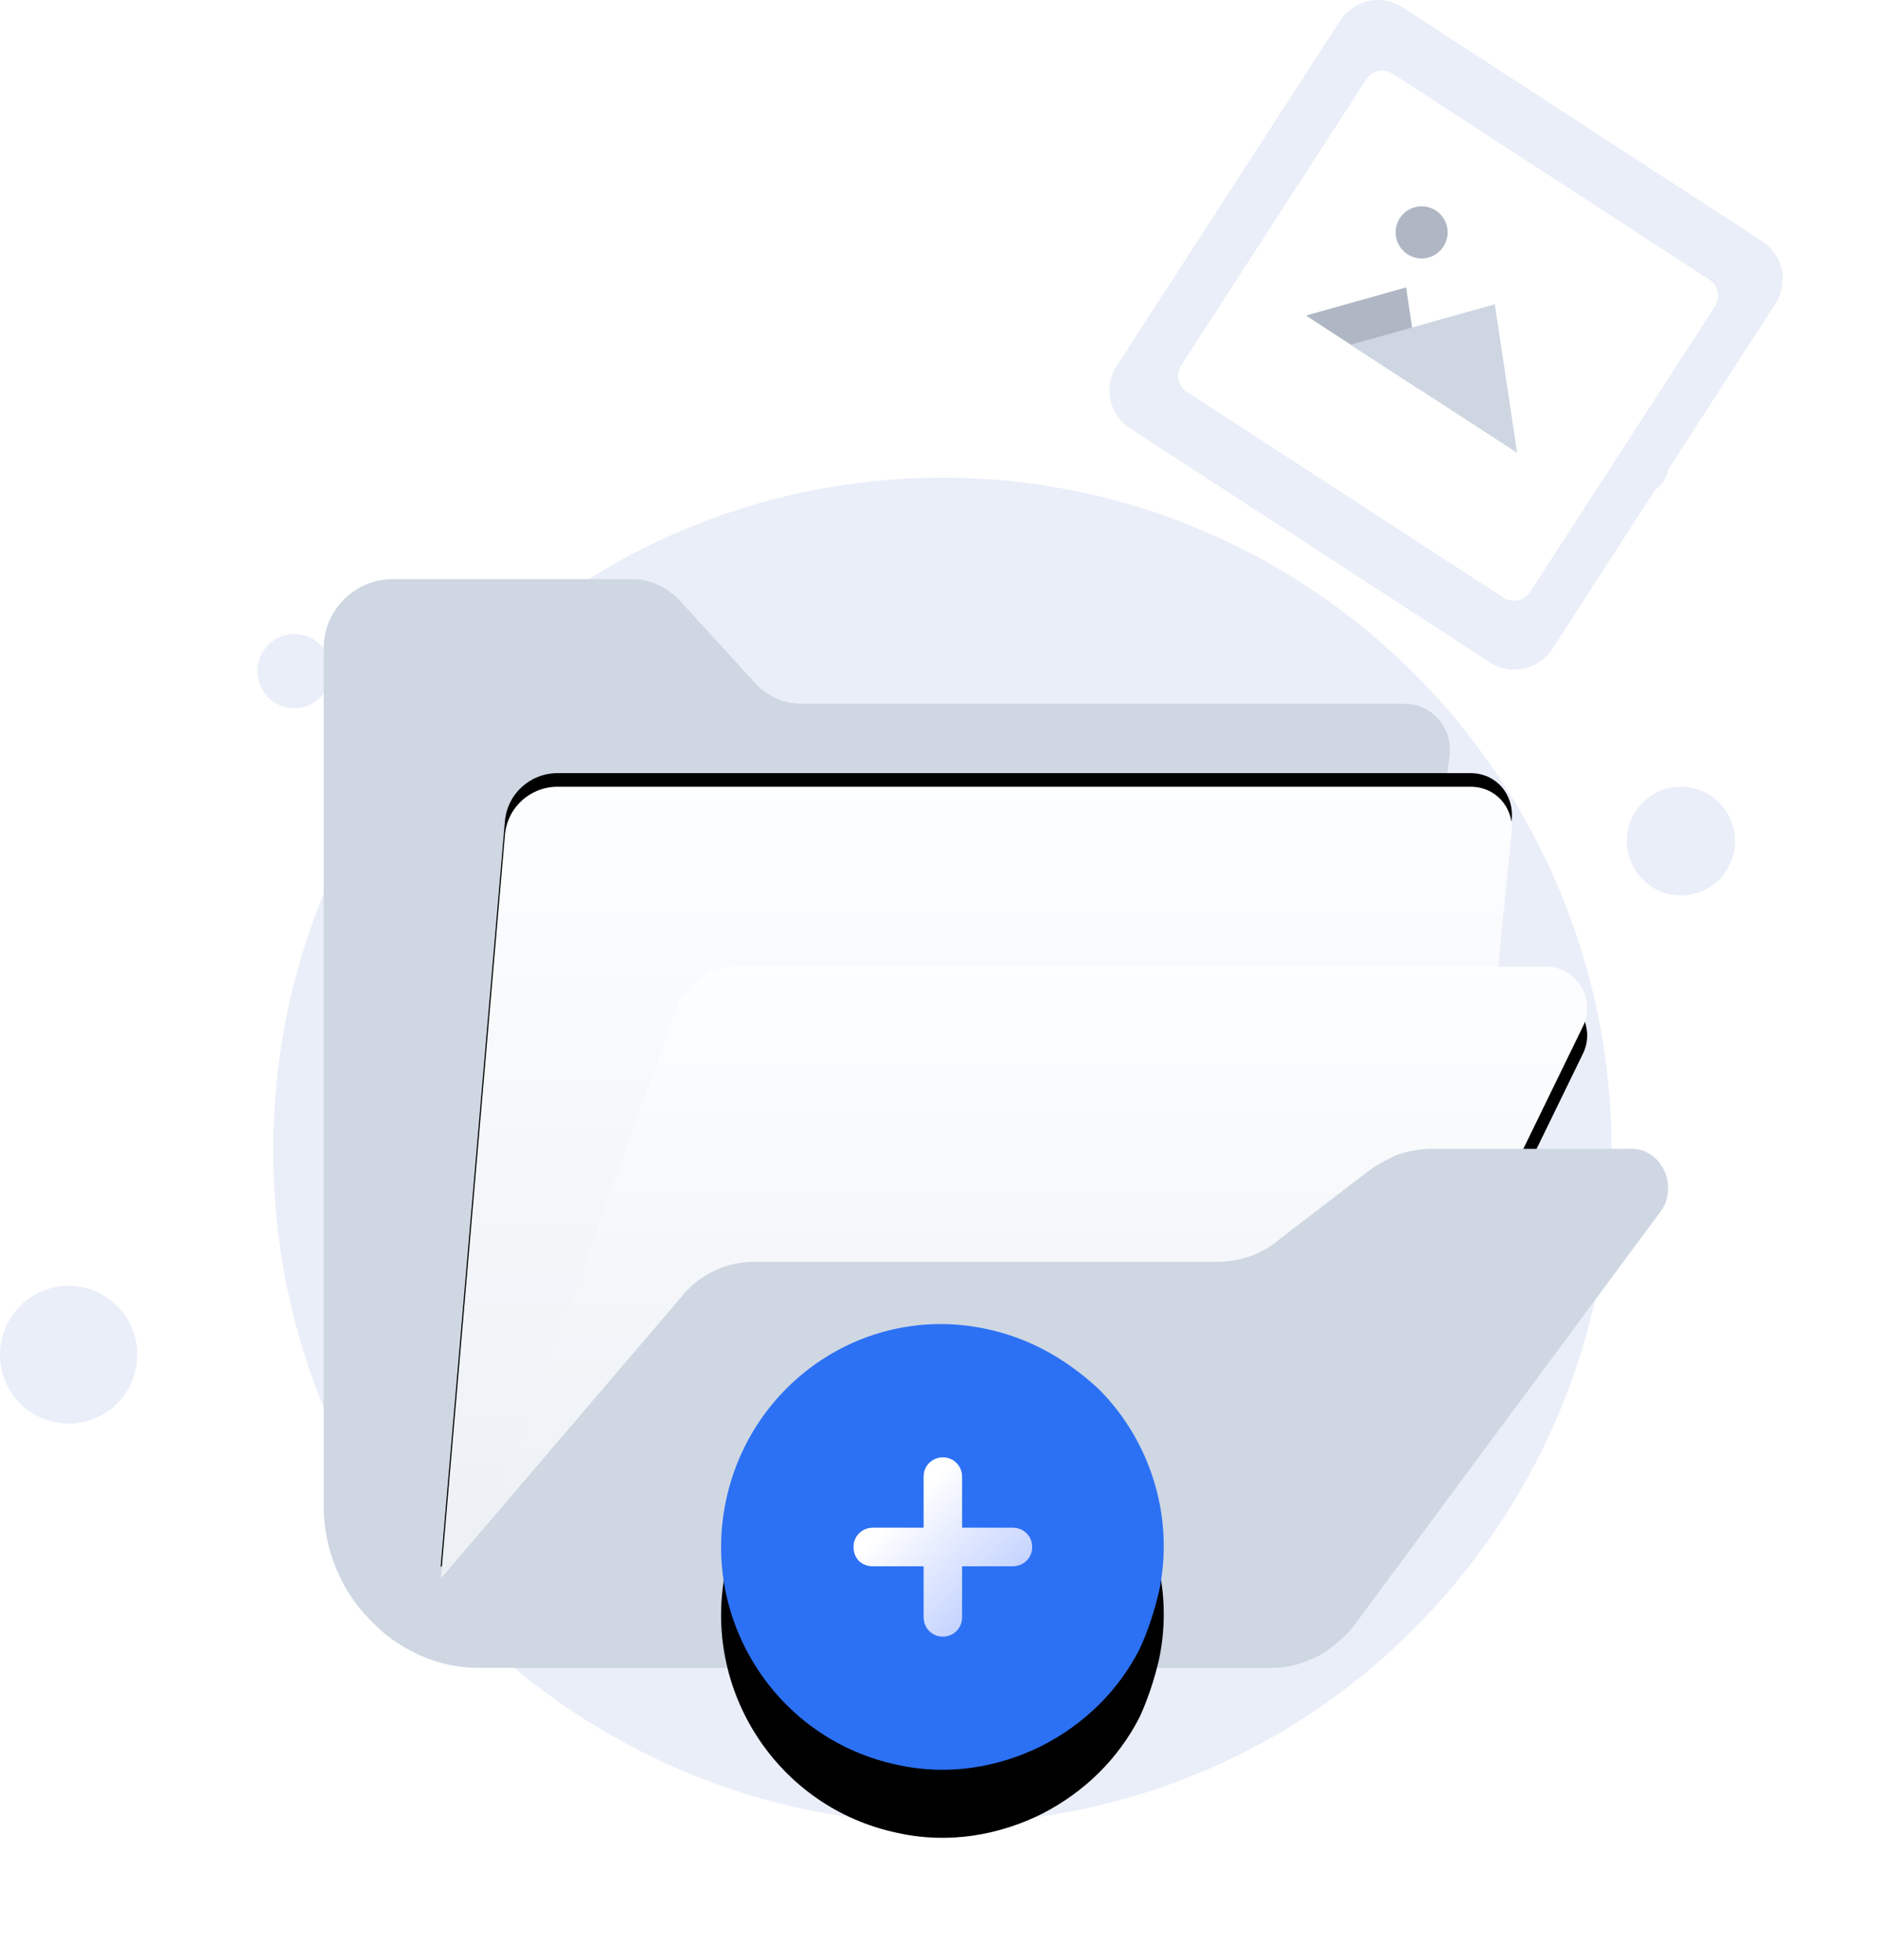<?xml version="1.0" encoding="UTF-8"?>
<svg width="138px" height="144px" viewBox="0 0 138 144" version="1.1" xmlns="http://www.w3.org/2000/svg" xmlns:xlink="http://www.w3.org/1999/xlink">
    <title></title>
    <defs>
        <linearGradient x1="49.968%" y1="-2.316%" x2="49.968%" y2="101.076%" id="linearGradient-1">
            <stop stop-color="#FDFEFF" offset="0%"></stop>
            <stop stop-color="#ECF0F5" offset="99.64%"></stop>
        </linearGradient>
        <path d="M32.382,116.108 L37.101,61.367 C37.27,59.334 38.955,57.808 40.978,57.808 L108.058,57.808 C109.911,57.808 111.259,59.334 111.084,61.198 L106.371,107.804 L32.382,116.108 Z" id="path-2"></path>
        <filter x="-40.7%" y="-56.6%" width="181.3%" height="209.8%" filterUnits="objectBoundingBox" id="filter-3">
            <feOffset dx="0" dy="-1" in="SourceAlpha" result="shadowOffsetOuter1"></feOffset>
            <feGaussianBlur stdDeviation="10.5" in="shadowOffsetOuter1" result="shadowBlurOuter1"></feGaussianBlur>
            <feColorMatrix values="0 0 0 0 0.396   0 0 0 0 0.478   0 0 0 0 0.576  0 0 0 0.27 0" type="matrix" in="shadowBlurOuter1"></feColorMatrix>
        </filter>
        <linearGradient x1="49.968%" y1="-2.316%" x2="49.968%" y2="101.076%" id="linearGradient-4">
            <stop stop-color="#FDFEFF" offset="0%"></stop>
            <stop stop-color="#ECF0F5" offset="99.64%"></stop>
        </linearGradient>
        <path d="M59.179,110.176 L34.573,115.939 L49.742,74.078 C50.416,72.214 52.101,71.028 54.123,71.028 L113.616,71.028 C115.808,71.028 117.321,73.4 116.312,75.434 L100.134,108.651 L59.179,110.176 Z" id="path-5"></path>
        <filter x="-39.6%" y="-67.9%" width="179.2%" height="244.7%" filterUnits="objectBoundingBox" id="filter-6">
            <feOffset dx="0" dy="2" in="SourceAlpha" result="shadowOffsetOuter1"></feOffset>
            <feGaussianBlur stdDeviation="10.5" in="shadowOffsetOuter1" result="shadowBlurOuter1"></feGaussianBlur>
            <feColorMatrix values="0 0 0 0 0.396   0 0 0 0 0.478   0 0 0 0 0.576  0 0 0 0.27 0" type="matrix" in="shadowBlurOuter1"></feColorMatrix>
        </filter>
        <path d="M85.152,117.005 C84.819,118.423 84.321,119.923 83.739,121.174 C82.161,124.26 79.668,126.678 76.595,128.262 C73.437,129.846 69.699,130.513 65.96,129.68 C57.153,127.845 51.503,119.172 53.331,110.334 C55.159,101.495 63.716,95.742 72.523,97.659 C75.68,98.326 78.422,99.911 80.749,102.079 C84.654,105.998 86.313,111.668 85.152,117.005 Z" id="path-7"></path>
        <filter x="-44.6%" y="-29.0%" width="189.2%" height="188.5%" filterUnits="objectBoundingBox" id="filter-8">
            <feOffset dx="0" dy="5" in="SourceAlpha" result="shadowOffsetOuter1"></feOffset>
            <feGaussianBlur stdDeviation="4" in="shadowOffsetOuter1" result="shadowBlurOuter1"></feGaussianBlur>
            <feColorMatrix values="0 0 0 0 0.114   0 0 0 0 0.294   0 0 0 0 1  0 0 0 0.22 0" type="matrix" in="shadowBlurOuter1"></feColorMatrix>
        </filter>
        <linearGradient x1="80.801%" y1="80.993%" x2="28.308%" y2="28.388%" id="linearGradient-9">
            <stop stop-color="#C2D1FF" offset="1.132%"></stop>
            <stop stop-color="#FFFFFF" offset="100%"></stop>
        </linearGradient>
    </defs>
    <g id="6.12-默认图片-视频图-/-Default-picture" stroke="none" stroke-width="1" fill="none" fill-rule="evenodd">
        <g id="6.14空状态" transform="translate(-991, -2533)" fill-rule="nonzero">
            <g id="5备份" transform="translate(991, 2533)">
                <path d="M118.427,84.549 C118.427,98.372 112.801,110.832 103.781,119.788 C94.955,128.646 82.733,134 69.251,134 C55.867,134 43.646,128.549 34.723,119.788 C25.703,110.832 20.077,98.372 20.077,84.549 C20.077,57.195 42.094,35.098 69.251,35.098 C96.41,35.098 118.427,57.292 118.427,84.549 Z" id="Path" fill="#EAEEF9"></path>
                <path d="M123.519,65.791 C125.711,65.791 127.495,64.004 127.495,61.799 C127.495,59.596 125.711,57.808 123.519,57.808 C121.327,57.808 119.542,59.596 119.542,61.799 C119.542,64.004 121.327,65.791 123.519,65.791 Z" id="Path" fill="#EAEEF9"></path>
                <path d="M119.979,36.558 C121.482,36.558 122.694,35.337 122.694,33.832 C122.694,32.326 121.482,31.107 119.979,31.107 C118.475,31.107 117.263,32.326 117.263,33.832 C117.263,35.337 118.475,36.558 119.979,36.558 Z" id="Path" fill="#EAEEF9"></path>
                <path d="M21.629,52.036 C23.129,52.036 24.345,50.815 24.345,49.31 C24.345,47.804 23.129,46.584 21.629,46.584 C20.129,46.584 18.913,47.804 18.913,49.31 C18.913,50.815 20.129,52.036 21.629,52.036 Z" id="Path" fill="#EAEEF9"></path>
                <path d="M5.044,104.602 C7.829,104.602 10.087,102.336 10.087,99.54 C10.087,96.744 7.829,94.478 5.044,94.478 C2.258,94.478 0,96.744 0,99.54 C0,102.336 2.258,104.602 5.044,104.602 Z" id="Path" fill="#EAEEF9"></path>
                <path d="M106.536,55.436 L102.491,84.925 L97.438,121.362 C96.255,122.039 94.906,122.547 93.558,122.547 L35.247,122.547 C32.719,122.547 30.528,121.7 28.674,120.344 C28.169,120.006 27.663,119.498 27.157,118.988 C25.135,116.955 23.787,113.904 23.787,110.685 L23.787,47.64 C23.787,44.759 26.147,42.555 28.843,42.555 L46.539,42.555 C47.718,42.555 48.899,43.064 49.909,44.081 L55.64,50.352 C56.483,51.199 57.663,51.708 58.842,51.708 L103.17,51.708 C105.187,51.708 106.71,53.402 106.536,55.436 Z" id="Path" fill="#CED7E2"></path>
                <g id="Path">
                    <use fill="black" fill-opacity="1" filter="url(#filter-3)" xlink:href="#path-2"></use>
                    <use fill="url(#linearGradient-1)" xlink:href="#path-2"></use>
                </g>
                <g id="Path">
                    <use fill="black" fill-opacity="1" filter="url(#filter-6)" xlink:href="#path-5"></use>
                    <use fill="url(#linearGradient-4)" xlink:href="#path-5"></use>
                </g>
                <path d="M122.044,88.992 L99.455,119.498 C98.951,120.175 98.107,120.853 97.438,121.362 C96.255,122.039 94.906,122.547 93.558,122.547 L35.247,122.547 C32.719,122.547 30.528,121.7 28.674,120.344 L50.237,95.099 C51.527,93.589 53.41,92.72 55.391,92.72 L89.349,92.72 C91.036,92.72 92.714,92.212 94.063,91.025 L100.474,86.11 C101.143,85.602 101.822,85.263 102.491,84.925 C103.335,84.585 104.344,84.416 105.187,84.416 L119.688,84.416 C122.044,84.246 123.393,87.128 122.044,88.992 Z" id="Path" fill="#CED7E2"></path>
                <path d="M109.484,48.669 L83.027,31.47 C81.505,30.471 81.062,28.44 82.052,26.897 L98.485,1.51 C99.475,-0.016 101.502,-0.463 103.044,0.529 L129.493,17.728 C131.016,18.726 131.462,20.756 130.473,22.3 L114.052,47.705 C113.053,49.231 111.007,49.667 109.484,48.669 Z" id="Path" fill="#EAEEF9"></path>
                <path d="M110.483,43.915 L87.215,28.793 C86.565,28.372 86.381,27.491 86.808,26.832 L100.386,5.841 C100.813,5.181 101.686,5.003 102.346,5.422 L125.604,20.546 C126.264,20.965 126.438,21.846 126.021,22.506 L112.433,43.497 C112.016,44.157 111.133,44.335 110.483,43.915 Z" id="Path" fill="#FFFFFF"></path>
                <polygon id="Path" fill="#B0B7C4" points="104.46 28.71 95.964 23.187 103.325 21.117"></polygon>
                <polygon id="Path" fill="#CED6E2" points="111.482 33.273 99.252 25.329 109.843 22.356"></polygon>
                <path d="M102.695,17.802 C103.102,18.781 104.218,19.249 105.187,18.848 C106.167,18.446 106.633,17.326 106.235,16.347 C105.837,15.368 104.722,14.9 103.742,15.302 C102.763,15.703 102.297,16.822 102.695,17.802 Z" id="Path" fill="#B0B7C4"></path>
                <g id="Path">
                    <use fill="black" fill-opacity="1" filter="url(#filter-8)" xlink:href="#path-7"></use>
                    <use fill="#2C71F4" xlink:href="#path-7"></use>
                </g>
                <path d="M74.434,112.252 L70.696,112.252 L70.696,108.5 C70.696,107.749 70.114,107.082 69.282,107.082 C68.535,107.082 67.87,107.665 67.87,108.5 L67.87,112.252 L64.131,112.252 C63.383,112.252 62.719,112.835 62.719,113.67 C62.719,114.504 63.301,115.087 64.131,115.087 L67.87,115.087 L67.87,118.84 C67.87,119.59 68.452,120.257 69.282,120.257 C70.03,120.257 70.696,119.673 70.696,118.84 L70.696,115.087 L74.434,115.087 C75.181,115.087 75.847,114.504 75.847,113.67 C75.847,112.835 75.181,112.252 74.434,112.252 Z" id="Path" fill="url(#linearGradient-9)"></path>
            </g>
        </g>
    </g>
</svg>